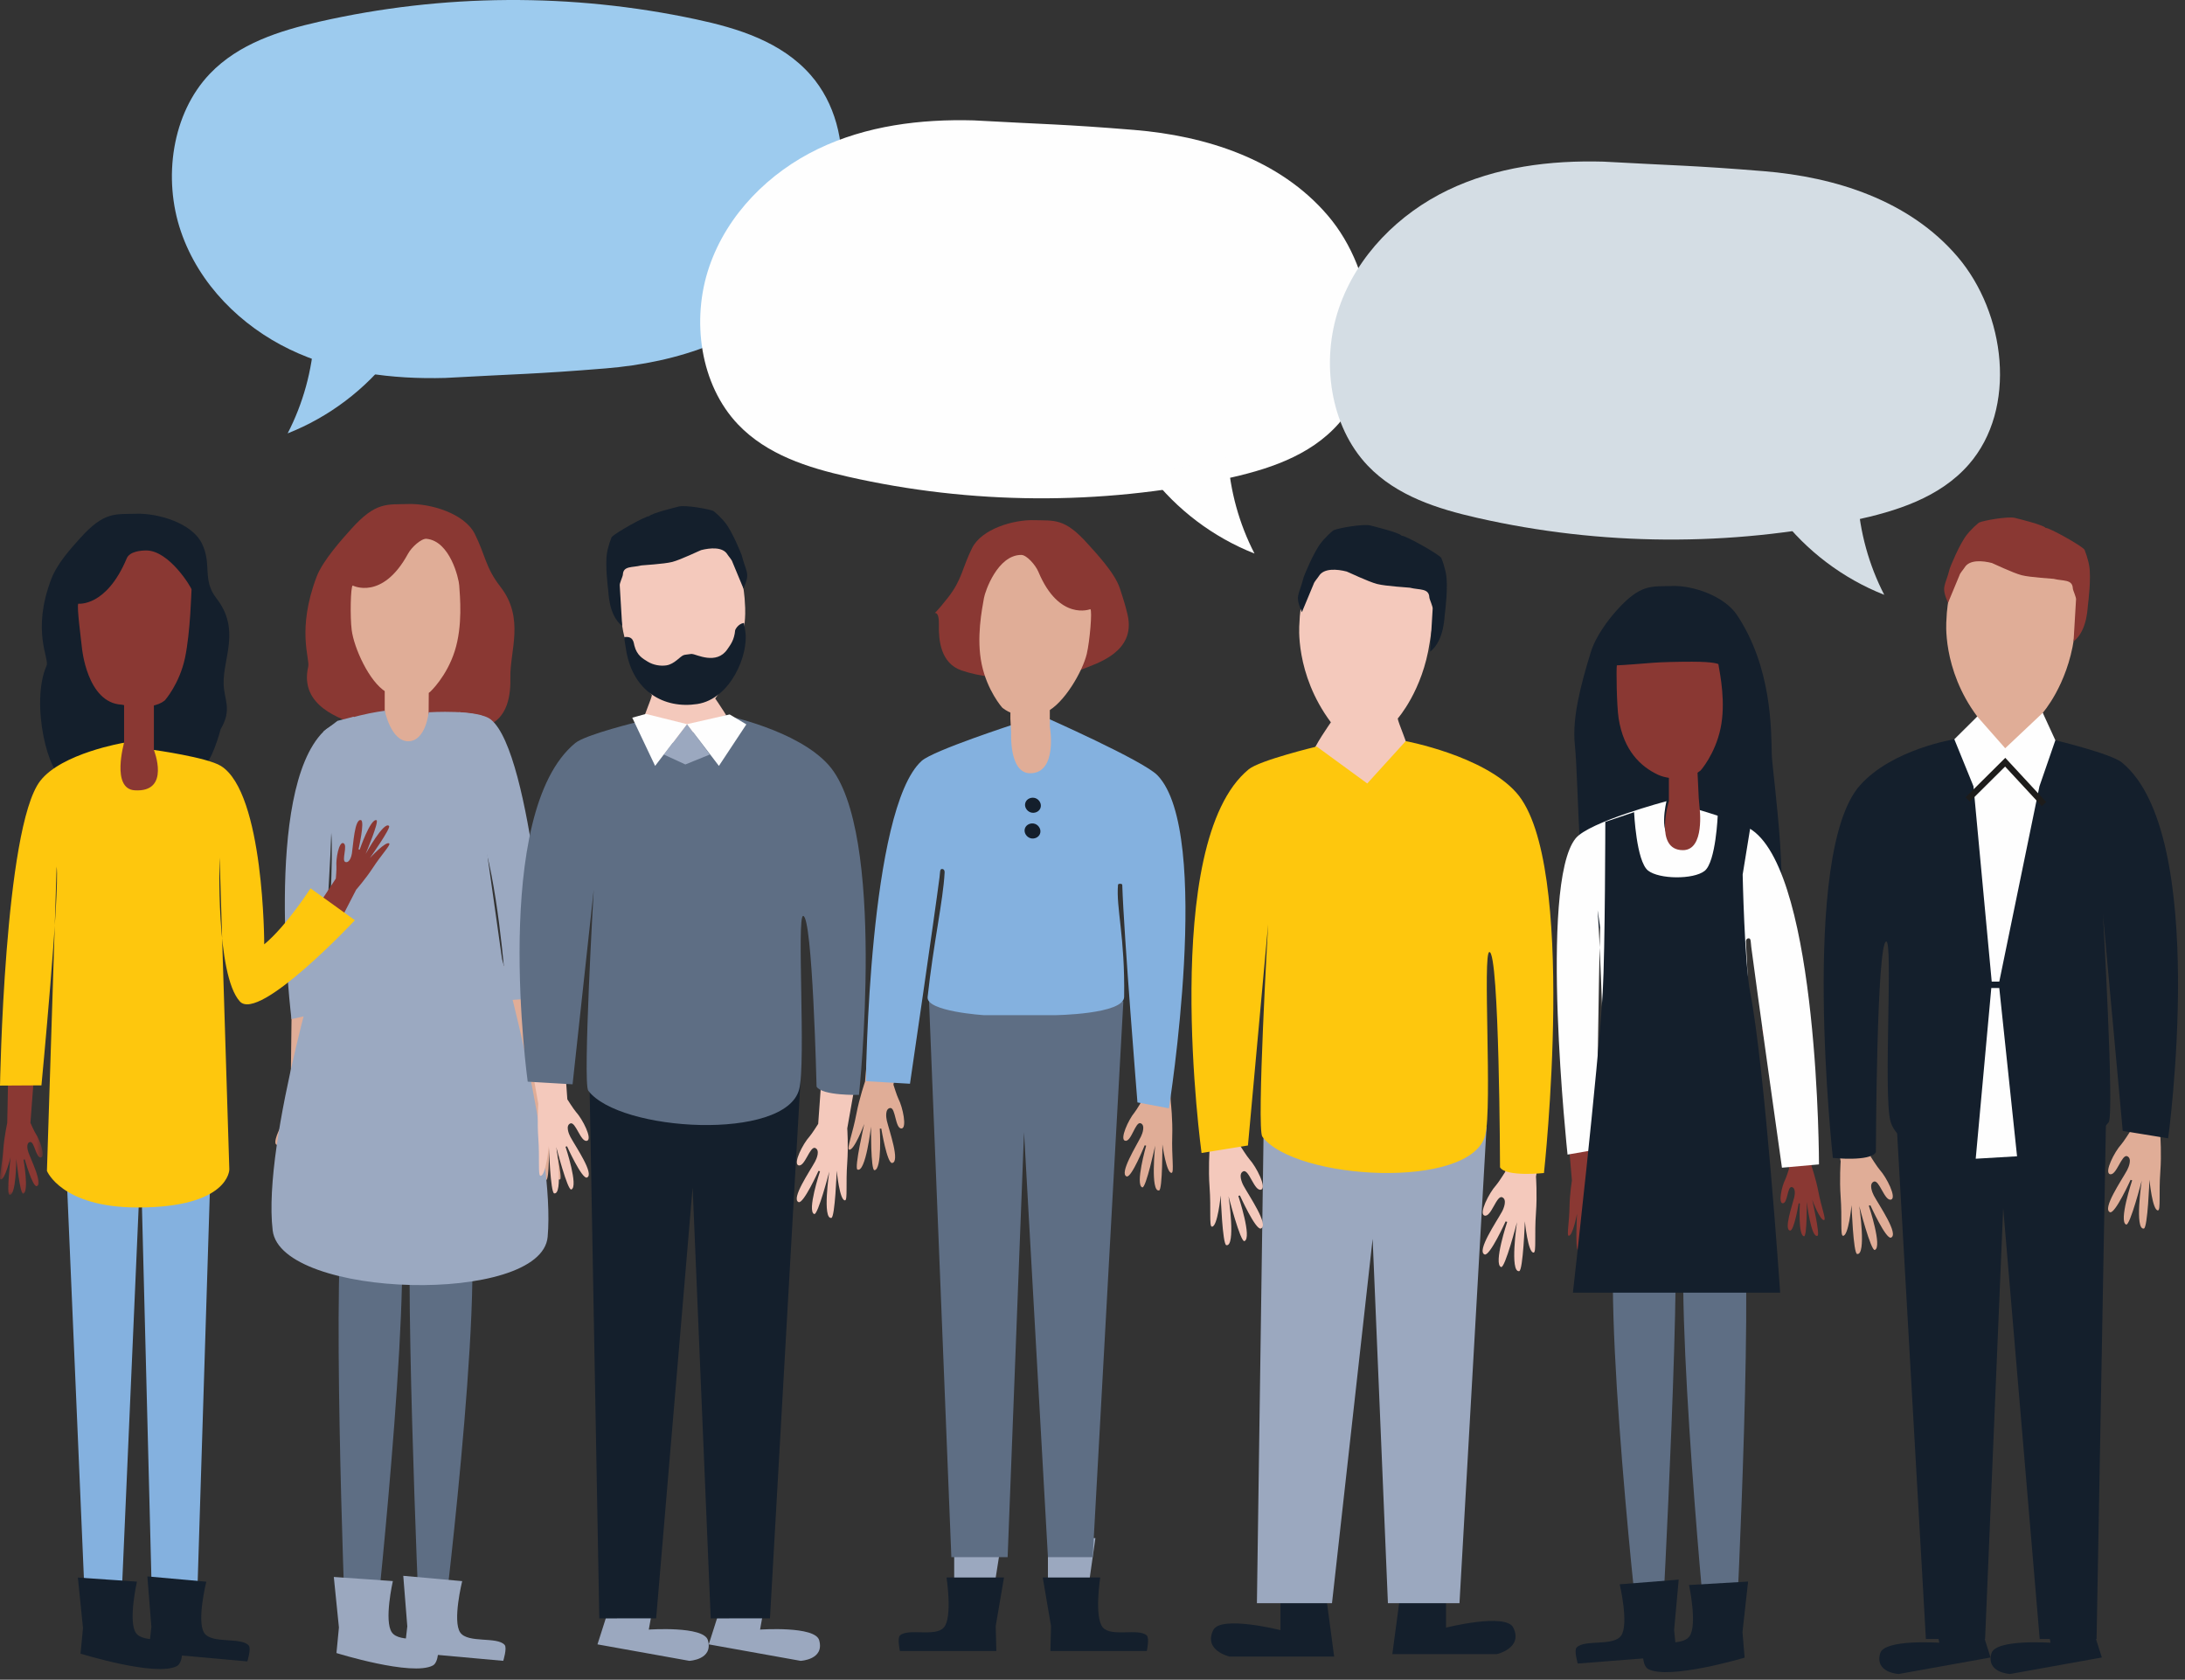 <?xml version="1.0" encoding="UTF-8" standalone="no"?>
<svg width="268px" height="206px" viewBox="0 0 268 206" version="1.1" xmlns="http://www.w3.org/2000/svg" xmlns:xlink="http://www.w3.org/1999/xlink">
    <rect x="0" y="0" width="268" height="206" fill="#333333" stroke="none"/>
    <!-- Generator: Sketch 41.2 (35397) - http://www.bohemiancoding.com/sketch -->
    <title>Page 1</title>
    <desc>Created with Sketch.</desc>
    <defs>
        <polygon id="path-1" points="5.85818916e-20 0.132 5.85818916e-20 26.919 5.24 26.919 5.24 0.132 0 0.132"></polygon>
    </defs>
    <g id="Page-1" stroke="none" stroke-width="1" fill="none" fill-rule="evenodd">
        <g id="Paso-1-Copy-23" transform="translate(-826, -1335)">
            <g id="Page-1" transform="translate(826, 1335)">
                <path d="M237.068,197.058 L237.858,201.469 C237.858,201.469 231.112,200.996 230.61,202.77 C229.926,205.165 232.889,205.301 232.889,205.301 L244.153,203.278 L242.303,197.478 L237.068,197.058 Z" id="Fill-1" fill="#141F2C"></path>
                <path d="M250.717,197.058 L251.506,201.469 C251.506,201.469 244.761,200.996 244.258,202.77 C243.574,205.165 246.541,205.301 246.541,205.301 L257.802,203.278 L255.951,197.478 L250.717,197.058 Z" id="Fill-3" fill="#141F2C"></path>
                <polygon id="Fill-5" fill="#141F2C" points="232.473 135.136 236.218 201.004 243.481 201.012 245.7 148.147 250.178 201.004 257.154 201.012 258.351 135.136"></polygon>
                <path d="M213.554,147.502 C215.258,153.665 212.983,199.032 212.983,199.032 L209.099,198.986 C209.099,198.986 204.677,152.685 207.258,147.964 C208.014,146.583 213.134,145.985 213.554,147.502" id="Fill-7" fill="#5E6E84"></path>
                <path d="M205.202,147.827 C206.446,151.686 203.902,198.929 203.902,198.929 L200.811,198.894 C200.811,198.894 195.607,151.746 198.941,148.08 C199.995,146.919 204.723,146.336 205.202,147.827" id="Fill-9" fill="#5E6E84"></path>
                <path d="M198.664,194.301 L205.9,193.73 L205.337,199.927 L205.662,203.064 L193.521,204.021 C193.521,204.021 193.041,202.432 193.369,202.069 C194.314,201.017 197.881,201.951 198.833,200.604 C199.827,199.208 198.664,194.301 198.664,194.301" id="Fill-11" fill="#141F2C"></path>
                <path d="M207.168,194.389 L214.412,193.965 L213.724,200.151 L213.985,203.296 C213.985,203.296 204.681,206.076 202.142,204.684 C201.431,204.294 201.379,202.403 201.714,202.047 C202.683,201.014 206.226,202.02 207.209,200.697 C208.23,199.319 207.168,194.389 207.168,194.389" id="Fill-13" fill="#141F2C"></path>
                <path d="M42.32,146.95 C40.548,153.094 42.32,198.483 42.32,198.483 L46.206,198.483 C46.206,198.483 51.137,152.231 48.612,147.48 C47.872,146.091 42.76,145.436 42.32,146.95" id="Fill-15" fill="#5E6E84"></path>
                <path d="M50.668,147.367 C49.384,151.215 51.398,198.481 51.398,198.481 L54.492,198.481 C54.492,198.481 60.217,151.397 56.926,147.689 C55.887,146.52 51.163,145.88 50.668,147.367" id="Fill-17" fill="#5E6E84"></path>
                <path d="M66.404,118.093 L67.942,135.875 C67.942,135.875 68.497,137.482 68.803,139.095 C69.169,141.035 69.778,142.556 69.544,142.654 C69.049,142.855 68.017,140.097 68.017,140.097 C68.017,140.097 69.026,144.493 68.697,144.64 C67.878,145.008 67.345,140.365 67.345,140.365 C67.345,140.365 67.382,144.731 67,144.705 C66.23,144.652 66.472,140.566 66.472,140.566 L66.321,140.562 C66.321,140.562 65.746,144.051 65.239,143.987 C64.432,143.877 65.523,140.812 65.769,139.783 C65.845,139.461 65.957,138.576 65.436,138.511 C64.885,138.444 64.949,140.585 64.306,140.551 C63.747,140.517 64.174,138.444 64.62,137.581 C64.764,137.305 65.115,136.181 65.115,136.181 L61.71,118.494 L66.404,118.093 Z" id="Fill-19" fill="#E0AD97"></path>
                <path d="M40.518,118.828 L38.447,136.557 C38.447,136.557 38.666,138.244 38.644,139.882 C38.613,141.857 38.901,143.473 38.651,143.518 C38.129,143.616 37.673,140.707 37.673,140.707 C37.673,140.707 37.778,145.217 37.423,145.293 C36.551,145.489 36.959,140.832 36.959,140.832 C36.959,140.832 36.116,145.119 35.749,145.016 C35.005,144.808 36.063,140.854 36.063,140.854 L35.916,140.821 C35.916,140.821 34.65,144.124 34.17,143.953 C33.4,143.685 35.084,140.904 35.533,139.943 C35.673,139.648 35.961,138.801 35.466,138.633 C34.937,138.456 34.567,140.567 33.947,140.401 C33.406,140.257 34.242,138.312 34.849,137.559 C35.046,137.317 35.617,136.288 35.617,136.288 L35.84,118.276 L40.518,118.828 Z" id="Fill-21" fill="#E0AD97"></path>
                <path d="M43.69,88.874 C41.925,88.144 36.669,86.664 37.806,81.753 C38.029,80.789 36.37,77.266 38.826,70.752 C39.597,68.705 42.077,66 43.059,64.899 C46.104,61.494 47.454,61.895 50.103,61.815 C52.751,61.736 56.964,62.939 58.238,65.485 C59.546,68.104 59.542,69.602 61.374,71.955 C64.39,75.825 62.528,79.854 62.599,83.063 C62.644,85.091 62.362,88.11 59.637,89.053 C54.852,90.709 47.105,90.289 43.69,88.874" id="Fill-23" fill="#8A3833"></path>
                <path d="M47.34,84.857 C48.409,85.5 50.816,86.09 52.701,84.898 C52.777,84.849 54.777,82.984 55.774,79.855 C56.775,76.722 56.416,73.158 56.326,71.785 C56.273,70.956 55.203,66.36 52.317,66.08 C51.689,66.019 50.487,67.094 50.041,67.919 C46.889,73.703 43.258,71.808 43.258,71.808 C42.998,71.97 42.929,75.674 43.138,77.274 C43.409,79.424 45.272,83.615 47.34,84.857" id="Fill-25" fill="#E0AD97"></path>
                <path d="M47.187,84.375 L47.187,89.622 C47.187,89.622 46.306,95.786 49.892,95.786 C52.617,95.786 52.424,90.44 52.424,90.44 L52.564,89.097 L52.594,84.375 L47.187,84.375 Z" id="Fill-27" fill="#E0AD97"></path>
                <path d="M39.679,89.72 C41.553,87.859 47.198,87.167 47.198,87.167 C47.198,87.167 47.946,90.909 50.067,90.909 C52.225,90.909 52.58,87.356 52.58,87.356 C52.58,87.356 58.625,86.962 60.217,88.252 C65.292,92.372 67.332,122.31 67.332,122.31 L62.155,122.673 C62.155,122.673 61.407,111.304 59.657,104.506 C59.499,103.893 59.631,103.416 59.332,103.416 C59.15,103.416 58.97,103.541 58.989,103.896 C59.185,107.593 60.383,114.702 60.383,114.702 L57.916,116.389 L46.031,116.745 L40.317,114.596 C40.317,114.596 40.899,105.214 40.631,102.13 C40.619,101.952 40.638,101.963 40.631,102.137 C40.434,108.603 39.263,124.191 39.263,124.191 L35.752,124.989 C35.752,124.989 32.276,97.083 39.679,89.72" id="Fill-29" fill="#9BA9C1"></path>
                <path d="M59.07,87.763 L57.873,87.521 L56.297,87.343 L50.833,99.651 L43.373,87.899 L41.389,88.41 L39.678,89.719 L41.254,102.689 L40.131,114.299 C40.131,114.299 32.123,139.894 33.446,150.907 C34.455,159.291 66.425,160.097 67.173,151.686 C68.118,141.07 61.576,117.61 61.576,117.61 L59.819,105.17 L59.07,87.763 Z" id="Fill-31" fill="#9BA9C1"></path>
                <path d="M56.691,193.912 L49.462,193.261 L49.957,199.462 L49.595,202.595 L61.724,203.688 C61.724,203.688 62.223,202.107 61.897,201.736 C60.965,200.672 57.391,201.569 56.449,200.215 C55.474,198.807 56.691,193.912 56.691,193.912" id="Fill-33" fill="#9BA8BF"></path>
                <path d="M48.186,193.905 L40.943,193.401 L41.57,199.595 L41.268,202.732 C41.268,202.732 50.545,205.622 53.096,204.256 C53.81,203.874 53.885,201.982 53.552,201.623 C52.597,200.578 49.04,201.548 48.073,200.212 C47.068,198.823 48.186,193.905 48.186,193.905" id="Fill-35" fill="#9BA8BF"></path>
                <path d="M177.363,194.599 L177.363,199.616 C177.363,199.616 184.705,197.762 185.612,199.616 C186.836,202.129 183.598,202.862 183.598,202.862 L170.776,202.862 L171.68,196.098 L177.363,194.599 Z" id="Fill-37" fill="#141F2C"></path>
                <path d="M157.055,194.906 L157.055,199.922 C157.055,199.922 149.713,198.068 148.806,199.922 C147.582,202.434 150.82,203.168 150.82,203.168 L163.641,203.168 L162.739,196.404 L157.055,194.906 Z" id="Fill-39" fill="#141F2C"></path>
                <path d="M161.02,92.448 C161.179,95.55 164.648,96.973 166.477,96.814 C170.15,96.492 172.955,94.9 172.783,92.247 C172.727,91.35 171.484,88.627 171.439,88.12 C171.439,88.12 174.492,84.684 175.357,78.813 C176.015,74.333 176.767,71.78 174.775,69.616 C169.549,63.937 164.089,67.16 163.001,67.395 C161.912,67.629 159.535,71.261 159.373,76.558 C159.373,76.558 158.787,82.622 163.238,88.585 C163.238,88.585 160.986,91.794 161.02,92.448" id="Fill-41" fill="#F4C9BC"></path>
                <polygon id="Fill-43" fill="#9BA8BF" points="182.334 138.187 179.012 196.621 170.234 196.621 168.36 151.935 163.375 196.621 154.166 196.621 154.994 138.187"></polygon>
                <path d="M189.375,138.771 L188.396,144.295 C188.396,144.295 188.556,146.565 188.392,148.76 C188.196,151.396 188.454,153.579 188.116,153.621 C187.41,153.708 187.032,149.781 187.032,149.781 C187.032,149.781 186.813,155.819 186.336,155.895 C185.146,156.087 186.065,149.894 186.065,149.894 C186.065,149.894 184.602,155.558 184.119,155.391 C183.136,155.055 184.867,149.853 184.867,149.853 L184.67,149.796 C184.67,149.796 182.721,154.113 182.089,153.848 C181.08,153.428 183.552,149.842 184.229,148.593 C184.44,148.207 184.893,147.099 184.242,146.834 C183.548,146.553 182.89,149.35 182.071,149.077 C181.36,148.846 182.629,146.311 183.51,145.347 C183.789,145.04 184.629,143.708 184.629,143.708 L185.026,138.185 L189.375,138.771 Z" id="Fill-45" fill="#F4C9BC"></path>
                <path d="M147.376,135.59 L148.355,141.113 C148.355,141.113 148.196,143.387 148.358,145.578 C148.554,148.214 148.298,150.397 148.634,150.439 C149.344,150.526 149.722,146.599 149.722,146.599 C149.722,146.599 149.938,152.637 150.418,152.713 C151.604,152.906 150.686,146.713 150.686,146.713 C150.686,146.713 152.149,152.376 152.632,152.21 C153.614,151.873 151.884,146.671 151.884,146.671 L152.08,146.614 C152.08,146.614 154.03,150.931 154.661,150.666 C155.674,150.246 153.198,146.66 152.522,145.411 C152.311,145.025 151.858,143.917 152.508,143.651 C153.203,143.372 153.86,146.167 154.68,145.896 C155.391,145.665 154.121,143.129 153.244,142.165 C152.965,141.859 152.121,140.527 152.121,140.527 L151.724,135.003 L147.376,135.59 Z" id="Fill-47" fill="#F4C9BC"></path>
                <path d="M172.418,90.892 C172.418,90.892 181.941,92.662 185.981,97.206 C193.553,105.722 189.373,143.862 189.373,143.862 C189.373,143.862 184.695,144.365 183.985,143.159 C183.985,143.159 183.906,116.759 182.682,116.759 C181.831,116.759 183.048,135.792 182.171,139.213 C180.437,145.981 158.844,144.755 154.831,139.399 C154.102,138.426 155.542,113.365 155.542,113.365 L153.066,140.484 L147.376,141.407 C147.376,141.407 142.153,103.358 153.165,94.346 C154.522,93.234 161.501,91.557 161.501,91.557 L167.702,96.086 L172.418,90.892 Z" id="Fill-49" fill="#FEC70D"></path>
                <path d="M159.913,70.749 C159.929,70.693 161.13,67.642 162.106,66.477 C162.17,66.402 162.358,66.187 162.37,66.163 C162.737,65.758 163.129,65.38 163.545,65.04 C164.104,64.764 167.217,64.226 168.069,64.442 C168.468,64.548 171.605,65.305 171.92,65.702 C172.301,65.627 176.424,67.919 176.782,68.429 C176.987,68.929 177.149,69.448 177.274,69.981 C177.274,70.007 177.293,70.079 177.299,70.087 C177.319,70.185 177.338,70.288 177.357,70.386 C177.652,71.872 177.243,75.126 177.228,75.183 C177.152,75.493 177.217,78.497 175.41,79.924 L175.72,74.703 C175.788,74.434 175.331,73.526 175.315,73.265 C175.264,72.107 174.107,72.38 172.924,72.077 C172.811,72.047 170.011,71.903 168.915,71.623 C167.819,71.343 165.295,70.12 165.177,70.095 C163.999,69.788 162.378,69.656 161.773,70.642 C161.636,70.87 161.191,71.354 161.123,71.623 L159.682,75.084 C158.783,72.966 159.298,73.155 159.913,70.749" id="Fill-51" fill="#141F2C"></path>
                <path d="M143.386,131.706 L143.613,135.266 C143.613,135.266 143.847,137.348 143.779,139.364 C143.703,141.797 144.021,143.787 143.711,143.839 C143.069,143.949 142.571,140.355 142.571,140.355 C142.571,140.355 142.6,145.909 142.166,146 C141.081,146.22 141.686,140.499 141.686,140.499 C141.686,140.499 140.559,145.754 140.11,145.621 C139.196,145.345 140.582,140.506 140.582,140.506 L140.401,140.461 C140.401,140.461 138.776,144.498 138.186,144.278 C137.242,143.934 139.376,140.544 139.951,139.375 C140.129,139.012 140.503,137.975 139.895,137.756 C139.248,137.529 138.75,140.117 137.986,139.901 C137.325,139.716 138.395,137.34 139.165,136.42 C139.411,136.125 140.133,134.873 140.133,134.873 L140.817,131.173 L143.386,131.706 Z" id="Fill-53" fill="#E0AD97"></path>
                <polygon id="Fill-55" fill="#9BA8BF" points="117.036 187.909 117.036 195.487 121.812 195.487 123.006 187.909"></polygon>
                <polygon id="Fill-57" fill="#9BA8BF" points="128.533 188.638 128.533 194.759 133.484 194.759 134.356 188.638"></polygon>
                <path d="M107.995,110.751 L106.102,132.645 C106.102,132.645 105.418,134.625 105.04,136.607 C104.587,138.997 103.842,140.871 104.132,140.988 C104.737,141.237 106.007,137.84 106.007,137.84 C106.007,137.84 104.764,143.254 105.168,143.436 C106.18,143.886 106.835,138.173 106.835,138.173 C106.835,138.173 106.789,143.549 107.257,143.516 C108.21,143.447 107.911,138.419 107.911,138.419 L108.097,138.415 C108.097,138.415 108.804,142.713 109.427,142.63 C110.425,142.498 109.083,138.721 108.776,137.454 C108.682,137.06 108.543,135.967 109.185,135.888 C109.865,135.804 109.785,138.442 110.579,138.4 C111.264,138.362 110.738,135.809 110.19,134.745 C110.013,134.405 109.582,133.023 109.582,133.023 L113.773,111.247 L107.995,110.751 Z" id="Fill-59" fill="#E0AD97"></path>
                <path d="M132.81,82.054 C134.458,81.373 139.367,79.992 138.304,75.406 C138.092,74.506 137.923,73.874 137.349,72.137 C136.71,70.197 134.313,67.704 133.396,66.675 C130.555,63.493 129.296,63.871 126.824,63.795 C124.349,63.72 120.416,64.843 119.229,67.219 C118.009,69.667 118.009,71.063 116.3,73.257 C113.485,76.874 115.227,73.632 115.159,76.629 C115.113,78.52 115.378,81.339 117.925,82.22 C122.387,83.768 129.621,83.374 132.81,82.054" id="Fill-61" fill="#8A3833"></path>
                <path d="M128.323,87.326 C127.189,87.859 124.721,88.204 122.96,86.815 C122.893,86.763 121.086,84.693 120.41,81.462 C119.73,78.231 120.451,74.705 120.686,73.347 C120.826,72.522 122.363,68.038 125.277,68.057 C125.908,68.062 126.997,69.257 127.363,70.127 C129.918,76.23 133.738,74.708 133.738,74.708 C133.984,74.898 133.67,78.606 133.3,80.184 C132.805,82.306 130.514,86.297 128.323,87.326" id="Fill-63" fill="#E0AD97"></path>
                <polygon id="Fill-65" fill="#5E6E84" points="137.784 122.811 134.025 190.971 128.534 190.971 125.602 138.848 123.591 190.971 116.688 190.971 113.951 122.811"></polygon>
                <path d="M116.097,193.47 L123.144,193.47 L122.128,199.425 L122.207,202.485 L110.38,202.485 C110.38,202.485 110.035,200.912 110.38,200.582 C111.377,199.637 114.759,200.813 115.783,199.583 C116.849,198.308 116.097,193.47 116.097,193.47" id="Fill-67" fill="#141F2C"></path>
                <path d="M134.945,193.47 L127.898,193.47 L128.913,199.425 L128.838,202.485 L140.662,202.485 C140.662,202.485 141.006,200.912 140.662,200.582 C139.665,199.637 136.283,200.813 135.258,199.583 C134.193,198.308 134.945,193.47 134.945,193.47" id="Fill-69" fill="#141F2C"></path>
                <path d="M141.973,95.089 C140.234,93.281 128.041,87.897 128.041,87.897 C128.041,87.897 128.585,92.301 126.609,92.301 C124.591,92.301 124.591,88.752 124.591,88.752 C124.591,88.752 114.478,92.032 113.057,93.307 C106.531,99.153 106.21,132.597 106.21,132.597 L111.614,132.912 C111.614,132.912 114.649,112.197 115.238,107.586 C115.313,107.003 115.261,106.571 115.54,106.571 C115.706,106.571 115.876,106.685 115.861,107.018 C115.68,110.472 114.49,115.682 113.776,122.28 C113.579,124.062 120.721,124.505 120.721,124.505 L129.337,124.505 C129.337,124.505 137.847,124.407 137.881,122.265 C137.998,114.861 136.882,111.388 137.128,108.508 C137.144,108.342 137.646,108.353 137.65,108.516 C137.839,114.554 139.513,135.204 139.513,135.204 L143.371,135.923 C143.371,135.923 148.767,102.145 141.973,95.089" id="Fill-71" fill="#84B1DF"></path>
                <path d="M128.765,83.279 L128.765,89.083 C128.765,89.083 129.782,94.833 126.355,94.833 C123.747,94.833 124.02,89.842 124.02,89.842 L123.928,88.141 L123.948,83.279 L128.765,83.279 Z" id="Fill-73" fill="#E0AD97"></path>
                <path d="M127.029,97.897 C126.553,97.712 125.945,97.932 125.771,98.431 C125.589,98.945 125.952,99.502 126.447,99.645 C126.886,99.773 127.434,99.573 127.611,99.111 C127.801,98.623 127.494,98.079 127.029,97.897" id="Fill-75" fill="#141F2C"></path>
                <path d="M126.976,101.051 C126.496,100.866 125.888,101.086 125.714,101.586 C125.536,102.1 125.899,102.656 126.394,102.8 C126.833,102.928 127.377,102.728 127.558,102.266 C127.747,101.778 127.441,101.233 126.976,101.051" id="Fill-77" fill="#141F2C"></path>
                <path d="M240.349,91.659 C240.508,94.697 243.9,96.09 245.696,95.934 C249.286,95.616 252.037,94.062 251.867,91.462 C251.81,90.588 250.597,87.917 250.552,87.421 C250.552,87.421 253.541,84.059 254.387,78.308 C255.033,73.919 255.77,71.418 253.816,69.299 C248.7,63.742 243.353,66.897 242.287,67.128 C241.222,67.354 238.894,70.915 238.735,76.102 C238.735,76.102 238.161,82.038 242.522,87.876 C242.522,87.876 240.315,91.019 240.349,91.659" id="Fill-79" fill="#E0AD97"></path>
                <path d="M224.805,137.021 L225.765,142.43 C225.765,142.43 225.606,144.656 225.765,146.8 C225.957,149.385 225.708,151.519 226.041,151.56 C226.732,151.647 227.099,147.804 227.099,147.804 C227.099,147.804 227.314,153.717 227.782,153.792 C228.947,153.978 228.047,147.913 228.047,147.913 C228.047,147.913 229.479,153.459 229.952,153.296 C230.915,152.964 229.218,147.871 229.218,147.871 L229.411,147.815 C229.411,147.815 231.324,152.04 231.943,151.783 C232.929,151.371 230.507,147.86 229.842,146.638 C229.639,146.259 229.196,145.174 229.835,144.917 C230.512,144.64 231.158,147.379 231.958,147.115 C232.654,146.884 231.411,144.402 230.552,143.459 C230.277,143.157 229.453,141.856 229.453,141.856 L229.064,136.449 L224.805,137.021 Z" id="Fill-81" fill="#E0AD97"></path>
                <path d="M265.934,133.905 L264.974,139.315 C264.974,139.315 265.132,141.54 264.974,143.685 C264.78,146.269 265.03,148.403 264.697,148.444 C264.007,148.531 263.64,144.688 263.64,144.688 C263.64,144.688 263.424,150.601 262.955,150.673 C261.795,150.862 262.691,144.797 262.691,144.797 C262.691,144.797 261.259,150.343 260.786,150.181 C259.823,149.848 261.52,144.756 261.52,144.756 L261.327,144.699 C261.327,144.699 259.414,148.925 258.799,148.668 C257.809,148.256 260.231,144.744 260.896,143.522 C261.1,143.144 261.546,142.058 260.904,141.801 C260.227,141.524 259.58,144.264 258.78,143.999 C258.085,143.769 259.328,141.286 260.186,140.344 C260.461,140.042 261.29,138.74 261.29,138.74 L261.674,133.334 L265.934,133.905 Z" id="Fill-83" fill="#E0AD97"></path>
                <path d="M239.707,90.664 C239.707,90.664 232.085,91.871 228.132,96.32 C220.714,104.658 224.807,142.008 224.807,142.008 C224.807,142.008 229.39,142.499 230.086,141.315 C230.086,141.315 230.165,115.468 231.364,115.468 C232.191,115.468 231.004,134.104 231.861,137.457 C233.559,144.084 254.705,142.882 258.636,137.634 C259.345,136.684 257.936,112.146 257.936,112.146 L260.362,138.697 L265.932,139.605 C265.932,139.605 271.048,102.343 260.263,93.516 C258.937,92.427 252.102,90.785 252.102,90.785 L245.491,97.44 L239.707,90.664 Z" id="Fill-85" fill="#141F2C"></path>
                <polygon id="Fill-87" fill="#FEFEFE" points="245.947 91.766 250.553 87.423 252.099 90.786 250.148 96.431 245.222 120.384 244.292 120.384 242.055 96.431 239.708 90.665 242.519 87.876"></polygon>
                <path d="M239.159,69.69 C239.17,69.634 240.349,66.649 241.301,65.51 C241.362,65.434 241.551,65.222 241.562,65.2 C241.92,64.802 242.307,64.435 242.714,64.099 C243.259,63.83 246.309,63.304 247.139,63.516 C247.533,63.617 250.604,64.359 250.911,64.745 C251.285,64.673 255.325,66.92 255.676,67.416 C255.873,67.908 256.035,68.419 256.16,68.937 C256.16,68.964 256.175,69.036 256.182,69.043 C256.206,69.138 256.219,69.237 256.239,69.334 C256.526,70.791 256.126,73.977 256.114,74.033 C256.039,74.336 256.099,77.276 254.33,78.675 L254.633,73.564 C254.701,73.299 254.252,72.411 254.24,72.153 C254.187,71.018 253.057,71.287 251.9,70.992 C251.784,70.962 249.045,70.821 247.97,70.545 C246.897,70.273 244.43,69.077 244.313,69.047 C243.157,68.752 241.569,68.619 240.976,69.588 C240.844,69.808 240.409,70.285 240.341,70.545 L238.932,73.939 C238.052,71.862 238.558,72.044 239.159,69.69" id="Fill-89" fill="#8A3833"></path>
                <polygon id="Fill-91" fill="#FEFEFE" points="244.242 121.175 242.33 142.108 247.4 141.809 245.221 121.175"></polygon>
                <polyline id="Stroke-93" stroke="#1D1C1B" stroke-width="0.743" points="250.703 98.615 245.946 93.477 241.348 98.043"></polyline>
                <path d="M220.694,125.692 L222.194,143.016 C222.194,143.016 222.735,144.582 223.033,146.152 C223.392,148.043 223.982,149.527 223.755,149.621 C223.271,149.814 222.27,147.129 222.27,147.129 C222.27,147.129 223.252,151.411 222.931,151.555 C222.129,151.914 221.612,147.393 221.612,147.393 C221.612,147.393 221.647,151.646 221.276,151.619 C220.524,151.566 220.762,147.586 220.762,147.586 L220.615,147.582 C220.615,147.582 220.055,150.984 219.56,150.919 C218.77,150.813 219.837,147.824 220.075,146.822 C220.15,146.511 220.263,145.645 219.753,145.584 C219.213,145.517 219.277,147.605 218.65,147.571 C218.109,147.541 218.524,145.52 218.959,144.676 C219.099,144.408 219.44,143.315 219.44,143.315 L216.122,126.085 L220.694,125.692 Z" id="Fill-95" fill="#8A3833"></path>
                <path d="M191.318,127.45 L192.803,144.778 C192.803,144.778 192.534,146.412 192.508,148.008 C192.478,149.935 192.153,151.497 192.395,151.55 C192.901,151.66 193.43,148.841 193.43,148.841 C193.43,148.841 193.195,153.23 193.535,153.317 C194.382,153.532 194.121,148.989 194.121,148.989 C194.121,148.989 194.813,153.184 195.176,153.098 C195.906,152.916 194.995,149.034 194.995,149.034 L195.138,149.004 C195.138,149.004 196.271,152.257 196.748,152.11 C197.503,151.871 195.946,149.109 195.539,148.164 C195.41,147.869 195.154,147.036 195.645,146.888 C196.163,146.73 196.456,148.799 197.069,148.656 C197.598,148.534 196.846,146.613 196.271,145.86 C196.091,145.618 195.569,144.6 195.569,144.6 L195.89,127.053 L191.318,127.45 Z" id="Fill-97" fill="#8A3833"></path>
                <path d="M195.349,113.536 C193.63,112.824 193.661,96.182 193.158,91.294 C192.825,88.052 193.872,84.037 195.111,80.004 C195.738,77.969 197.318,75.949 198.278,74.874 C201.244,71.556 202.556,71.949 205.136,71.869 C207.718,71.791 211.535,73.133 213.065,75.445 C217.32,81.866 217.244,89.443 217.316,92.568 C217.361,94.543 219.988,112.617 217.328,113.536 C212.668,115.151 198.679,114.913 195.349,113.536" id="Fill-99" fill="#141F2C"></path>
                <path d="M193.254,102.825 C194.9,100.786 204.402,98.259 204.402,98.259 C204.402,98.259 203.301,102.761 205.365,102.761 C207.469,102.761 207.469,99.057 207.469,99.057 C207.469,99.057 213.27,100.661 214.906,101.804 C223.106,107.539 223.106,142.804 223.106,142.804 L218.564,143.209 C218.564,143.209 215.416,120.947 214.8,116.135 C214.725,115.526 214.777,115.075 214.487,115.075 C214.309,115.075 214.131,115.193 214.151,115.541 C214.343,119.147 214.669,125.885 214.669,125.885 L213.104,127.712 L201.524,128.06 L196.583,125.87 C196.583,125.87 196.212,114.66 195.951,111.656 C195.936,111.482 196.272,113.657 196.265,113.827 C196.073,120.127 195.815,140.988 195.815,140.988 L192.266,141.601 C192.266,141.601 188.715,108.44 193.254,102.825" id="Fill-101" fill="#FEFEFE"></path>
                <path d="M213.039,100.609 C212.439,100.397 210.692,99.913 210.692,99.913 C210.692,99.913 210.469,105.713 209.078,106.81 C207.715,107.884 203.497,107.847 202.137,106.765 C200.698,105.618 200.429,99.603 200.429,99.603 L196.899,100.795 C196.899,100.795 196.877,116.48 196.582,121.702 C196.08,130.641 192.924,158.536 192.924,158.536 L218.344,158.536 C218.344,158.536 216.474,130.974 214.667,121.702 C213.972,118.138 213.745,107.257 213.745,107.257 L214.698,101.393 C214.698,101.393 213.901,100.916 213.039,100.609" id="Fill-103" fill="#141F2C"></path>
                <path d="M203.356,95.012 C204.459,95.53 206.847,95.862 208.56,94.516 C208.628,94.463 210.377,92.457 211.035,89.322 C211.693,86.185 210.992,82.768 210.766,81.449 C210.766,81.449 210.346,81.153 207.519,81.153 C205.804,81.153 203.73,81.206 202.815,81.278 C198.923,81.596 198.315,81.599 198.315,81.599 C198.231,81.985 198.288,86.529 198.53,88.085 C199.146,92.06 201.232,94.013 203.356,95.012" id="Fill-105" fill="#8A3833"></path>
                <path d="M204.697,93.346 L204.697,98.261 C204.697,98.261 202.841,104.265 206.42,104.265 C209.141,104.265 208.461,99.059 208.461,99.059 L208.358,97.849 L208.143,93.346 L204.697,93.346 Z" id="Fill-107" fill="#8A3833"></path>
                <polygon id="Fill-109" fill="#84B1DF" points="7.544 129.537 10.495 198.322 14.806 198.326 17.263 142.219 18.692 198.322 24.11 198.326 26.26 129.537"></polygon>
                <g id="Group-113" transform="translate(0, 119.612)">
                    <mask id="mask-2" fill="white">
                        <use xlink:href="#path-1"></use>
                    </mask>
                    <g id="Clip-112"></g>
                    <path d="M1.242,0.273 L0.887,18.115 C0.887,18.115 0.521,19.776 0.399,21.41 C0.256,23.381 -0.171,24.962 0.074,25.031 C0.584,25.175 1.296,22.315 1.296,22.315 C1.296,22.315 0.796,26.798 1.14,26.907 C1.995,27.18 1.995,22.508 1.995,22.508 C1.995,22.508 2.459,26.847 2.833,26.779 C3.593,26.635 2.886,22.605 2.886,22.605 L3.037,22.583 C3.037,22.583 4.005,25.985 4.5,25.86 C5.294,25.659 3.857,22.739 3.494,21.747 C3.381,21.437 3.166,20.566 3.675,20.446 C4.22,20.313 4.397,22.451 5.032,22.341 C5.584,22.246 4.924,20.234 4.382,19.428 C4.209,19.17 3.733,18.096 3.733,18.096 L5.089,0.132 L1.242,0.273 Z" id="Fill-111" fill="#8A3833" mask="url(#mask-2)"></path>
                </g>
                <path d="M40.612,115.065 L43.688,109.11 C43.688,109.11 44.811,107.835 45.71,106.466 C46.79,104.808 47.928,103.632 47.746,103.454 C47.369,103.08 45.362,105.239 45.362,105.239 C45.362,105.239 47.969,101.559 47.721,101.298 C47.104,100.643 44.845,104.733 44.845,104.733 C44.845,104.733 46.541,100.712 46.178,100.59 C45.442,100.344 44.111,104.215 44.111,104.215 L43.972,104.157 C43.972,104.157 44.769,100.715 44.274,100.583 C43.488,100.374 43.33,103.624 43.163,104.668 C43.114,104.994 42.884,105.86 42.373,105.721 C41.837,105.569 42.713,103.613 42.105,103.401 C41.576,103.219 41.183,105.296 41.266,106.265 C41.292,106.579 41.191,107.748 41.191,107.748 L37.536,113.314" id="Fill-114" fill="#8A3833"></path>
                <path d="M25.303,193.983 L18.075,193.333 L18.569,199.533 L18.206,202.666 L30.336,203.759 C30.336,203.759 30.835,202.178 30.51,201.807 C29.577,200.743 26.002,201.64 25.062,200.286 C24.086,198.878 25.303,193.983 25.303,193.983" id="Fill-116" fill="#141F2C"></path>
                <path d="M16.797,193.976 L9.552,193.473 L10.18,199.666 L9.877,202.803 C9.877,202.803 19.155,205.693 21.706,204.327 C22.424,203.945 22.496,202.054 22.163,201.694 C21.207,200.649 17.65,201.619 16.684,200.283 C15.682,198.895 16.797,193.976 16.797,193.976" id="Fill-118" fill="#141F2C"></path>
                <path d="M94.016,195.445 L93.226,199.856 C93.226,199.856 99.971,199.383 100.475,201.158 C101.158,203.556 98.196,203.689 98.196,203.689 L86.931,201.668 L88.786,195.864 L94.016,195.445 Z" id="Fill-120" fill="#9BA8BF"></path>
                <path d="M80.368,195.445 L79.578,199.856 C79.578,199.856 86.323,199.383 86.826,201.158 C87.51,203.556 84.548,203.689 84.548,203.689 L73.283,201.668 L75.137,195.864 L80.368,195.445 Z" id="Fill-122" fill="#9BA8BF"></path>
                <path d="M89.822,89.32 C89.67,92.259 86.387,93.603 84.656,93.451 C81.183,93.145 78.527,91.643 78.689,89.127 C78.745,88.283 79.918,85.703 79.963,85.227 C79.963,85.227 77.072,81.973 76.256,76.415 C75.632,72.174 74.922,69.756 76.804,67.71 C81.75,62.338 86.916,65.387 87.947,65.61 C88.979,65.833 91.228,69.268 91.383,74.285 C91.383,74.285 91.938,80.021 87.724,85.666 C87.724,85.666 89.856,88.699 89.822,89.32" id="Fill-124" fill="#F4C9BC"></path>
                <polygon id="Fill-126" fill="#141F2C" points="98.181 132.608 94.44 198.476 87.173 198.483 84.954 145.618 80.48 198.476 73.505 198.483 72.302 132.608"></polygon>
                <path d="M104.845,133.161 L103.92,138.39 C103.92,138.39 104.067,140.539 103.916,142.612 C103.731,145.113 103.972,147.174 103.655,147.212 C102.982,147.296 102.628,143.58 102.628,143.58 C102.628,143.58 102.419,149.297 101.97,149.369 C100.843,149.546 101.713,143.69 101.713,143.69 C101.713,143.69 100.325,149.047 99.872,148.892 C98.943,148.571 100.579,143.649 100.579,143.649 L100.394,143.596 C100.394,143.596 98.546,147.678 97.949,147.428 C96.993,147.03 99.335,143.637 99.974,142.457 C100.175,142.09 100.602,141.042 99.986,140.791 C99.332,140.527 98.708,143.172 97.93,142.915 C97.262,142.695 98.462,140.296 99.294,139.384 C99.559,139.093 100.356,137.833 100.356,137.833 L100.73,132.609 L104.845,133.161 Z" id="Fill-128" fill="#F4C9BC"></path>
                <path d="M65.098,130.15 L66.023,135.379 C66.023,135.379 65.872,137.527 66.027,139.6 C66.208,142.101 65.966,144.163 66.288,144.201 C66.956,144.284 67.315,140.569 67.315,140.569 C67.315,140.569 67.52,146.286 67.973,146.358 C69.099,146.536 68.23,140.679 68.23,140.679 C68.23,140.679 69.614,146.036 70.07,145.881 C71,145.559 69.364,140.637 69.364,140.637 L69.548,140.584 C69.548,140.584 71.396,144.666 71.994,144.417 C72.95,144.019 70.607,140.626 69.968,139.445 C69.768,139.078 69.337,138.03 69.957,137.781 C70.611,137.516 71.235,140.16 72.008,139.904 C72.681,139.684 71.48,137.285 70.649,136.373 C70.384,136.082 69.586,134.822 69.586,134.822 L69.213,129.598 L65.098,130.15 Z" id="Fill-130" fill="#F4C9BC"></path>
                <path d="M88.971,87.734 C88.971,87.734 97.807,89.523 101.634,93.825 C108.799,101.884 105.357,134.277 105.357,134.277 C105.357,134.277 100.826,134.41 100.156,133.263 C100.156,133.263 99.665,112.33 98.509,112.33 C97.707,112.33 98.857,130.338 98.025,133.581 C96.385,139.987 75.949,138.824 72.151,133.755 C71.46,132.835 72.824,109.118 72.824,109.118 L70.228,132.983 L64.726,132.658 C64.726,132.658 60.154,99.644 70.573,91.117 C71.861,90.064 78.467,88.475 78.467,88.475 L82.525,91.117 L88.971,87.734 Z" id="Fill-132" fill="#5E6E84"></path>
                <polygon id="Fill-134" fill="#9BA8BF" points="84.274 88.81 81.417 92.537 84.062 93.755 87.063 92.537"></polygon>
                <polyline id="Fill-136" fill="#FEFEFE" points="84.254 88.812 84.254 88.809 79.216 87.556 77.549 88.017 80.354 93.931 83.202 90.193"></polyline>
                <polygon id="Fill-138" fill="#FEFEFE" points="89.496 87.621 84.273 88.81 84.277 88.813 85.328 90.194 88.177 93.932 91.544 88.84"></polygon>
                <path d="M90.973,68.088 C90.962,68.035 89.825,65.149 88.903,64.048 C88.842,63.971 88.661,63.772 88.649,63.748 C88.302,63.363 87.931,63.011 87.534,62.685 C87.009,62.425 84.062,61.914 83.256,62.122 C82.88,62.22 79.912,62.939 79.614,63.309 C79.251,63.242 75.348,65.409 75.012,65.894 C74.819,66.366 74.664,66.859 74.543,67.362 C74.543,67.384 74.528,67.456 74.521,67.464 C74.501,67.555 74.482,67.649 74.463,67.744 C74.188,69.152 74.577,72.231 74.589,72.284 C74.656,72.578 74.6,75.42 76.312,76.771 L76.016,71.83 C75.952,71.576 76.387,70.718 76.399,70.468 C76.448,69.374 77.544,69.631 78.662,69.344 C78.771,69.317 81.417,69.181 82.456,68.917 C83.495,68.648 85.879,67.494 85.993,67.467 C87.111,67.18 88.646,67.051 89.216,67.989 C89.344,68.201 89.768,68.659 89.833,68.917 L91.193,72.193 C92.043,70.188 91.556,70.365 90.973,68.088" id="Fill-140" fill="#141F2C"></path>
                <path d="M90.173,77.277 C90.059,78.529 89.587,79.078 89.21,79.634 C87.879,81.593 85.393,80.232 84.916,80.213 C84.757,80.205 84.901,80.179 84.587,80.227 C84.274,80.273 84.002,80.292 83.854,80.345 C83.409,80.504 82.728,81.45 81.739,81.601 C81.002,81.714 80.129,81.567 79.437,81.14 C78.867,80.784 78.122,80.398 77.812,79.184 C77.714,78.786 77.687,77.969 76.554,78.143 C76.554,78.143 76.618,78.665 76.803,79.77 C77.642,84.794 81.443,86.969 85.529,86.342 C89.613,85.713 91.854,80.285 91.415,77.421 C91.272,76.479 91.257,76.395 91.257,76.395 C90.475,76.513 90.173,77.277 90.173,77.277" id="Fill-142" fill="#141F2C"></path>
                <path d="M7.876,95.303 C6.001,95.462 3.684,86.268 5.707,81.649 C6.096,80.756 3.848,77.494 6.266,71.07 C7.022,69.05 8.821,67.136 9.788,66.05 C12.789,62.69 14.118,63.087 16.729,63.008 C19.341,62.929 23.497,64.113 24.748,66.625 C26.041,69.209 24.748,71.07 26.554,73.39 C29.525,77.207 27.356,80.688 27.428,83.851 C27.473,85.852 28.512,86.964 27.068,89.42 C27.068,89.42 25.954,93.714 24.786,94.05 C22.564,94.698 12.067,94.947 7.876,95.303" id="Fill-144" fill="#141F2C"></path>
                <path d="M14.926,86.422 C14.926,86.422 15.077,86.793 14.926,86.422 C14.926,86.422 18.459,87.28 20.19,85.922 C20.258,85.865 22.026,83.838 22.695,80.668 C23.36,77.494 23.467,72.506 23.493,72.295 C23.516,72.121 20.772,67.494 17.919,67.509 C17.295,67.512 15.901,67.622 15.546,68.477 C13.036,74.466 9.609,74.035 9.609,74.035 C9.371,74.224 9.987,78.772 10.044,79.411 C10.044,79.411 10.645,86.214 14.926,86.422" id="Fill-146" fill="#8A3833"></path>
                <polygon id="Fill-148" fill="#8A3833" points="15.221 85.587 15.221 91.076 12.746 96.346 16.525 98.17 21.35 95.904 18.876 91.973 18.876 85.587"></polygon>
                <path d="M4.922,95.787 C7.544,92.367 15.222,91.088 15.222,91.088 C15.222,91.088 13.609,96.744 16.523,96.925 C20.974,97.202 18.873,91.974 18.873,91.974 C18.873,91.974 25.373,92.874 27.089,93.933 C32.409,97.221 32.409,115.816 32.409,115.816 C35.133,113.565 38.088,108.946 38.088,108.946 L43.53,112.857 C43.53,112.857 31.774,125.418 29.419,122.819 C26.426,119.52 26.937,105.17 26.937,105.17 L28.128,143.43 C28.128,143.43 28.128,148.088 16.9,148.088 C7.544,148.088 5.757,143.601 5.757,143.601 L6.947,106.275 C7.347,109.449 5.083,133.11 5.083,133.11 L0.002,133.14 C0.002,133.14 0.519,101.534 4.922,95.787" id="Fill-150" fill="#FEC70D"></path>
                <path d="M54.63,46.35 C48.115,46.532 41.464,45.707 35.527,42.847 C29.591,39.983 24.414,34.91 22.189,28.387 C19.959,21.868 21.088,13.919 25.732,9.054 C29.278,5.343 34.299,3.761 39.163,2.66 C54.32,-0.783 70.142,-0.885 85.34,2.362 C90.494,3.458 95.86,5.116 99.439,9.209 C105.425,16.057 103.966,27.782 98.053,34.698 C92.138,41.618 83.051,44.466 74.29,45.181 C65.531,45.897 63.404,45.859 54.63,46.35" id="Fill-152" fill="#9DCBEE"></path>
                <path d="M48.139,43.43 C44.84,47.758 40.343,51.156 35.283,53.149 C37.172,49.487 38.29,45.428 38.54,41.316" id="Fill-154" fill="#9DCBEE"></path>
                <path d="M119.427,14.764 C112.913,14.586 106.261,15.407 100.325,18.271 C94.389,21.131 89.212,26.209 86.986,32.727 C84.756,39.246 85.886,47.195 90.53,52.06 C94.075,55.775 99.097,57.353 103.96,58.454 C119.117,61.897 134.939,61.999 150.138,58.757 C155.292,57.656 160.658,55.999 164.237,51.905 C170.222,45.057 168.764,33.332 162.851,26.417 C156.937,19.497 147.848,16.648 139.089,15.933 C130.329,15.217 128.198,15.256 119.427,14.764" id="Fill-156" fill="#FEFEFE"></path>
                <path d="M141.014,58.171 C144.312,62.498 148.81,65.896 153.869,67.886 C151.98,64.224 150.861,60.168 150.612,56.056" id="Fill-158" fill="#FEFEFE"></path>
                <path d="M196.669,19.823 C190.154,19.642 183.503,20.466 177.566,23.327 C171.63,26.191 166.453,31.264 164.228,37.787 C161.998,44.305 163.127,52.254 167.771,57.12 C171.317,60.831 176.338,62.409 181.202,63.513 C196.363,66.957 212.181,67.059 227.379,63.816 C232.533,62.715 237.899,61.059 241.478,56.965 C247.464,50.117 246.005,38.393 240.092,31.476 C234.177,24.556 225.09,21.708 216.329,20.993 C207.57,20.278 205.443,20.315 196.669,19.823" id="Fill-160" fill="#D4DDE4"></path>
                <path d="M218.255,63.23 C221.554,67.558 226.051,70.956 231.111,72.95 C229.222,69.284 228.106,65.228 227.853,61.116" id="Fill-162" fill="#D4DDE4"></path>
            </g>
        </g>
    </g>
</svg>
